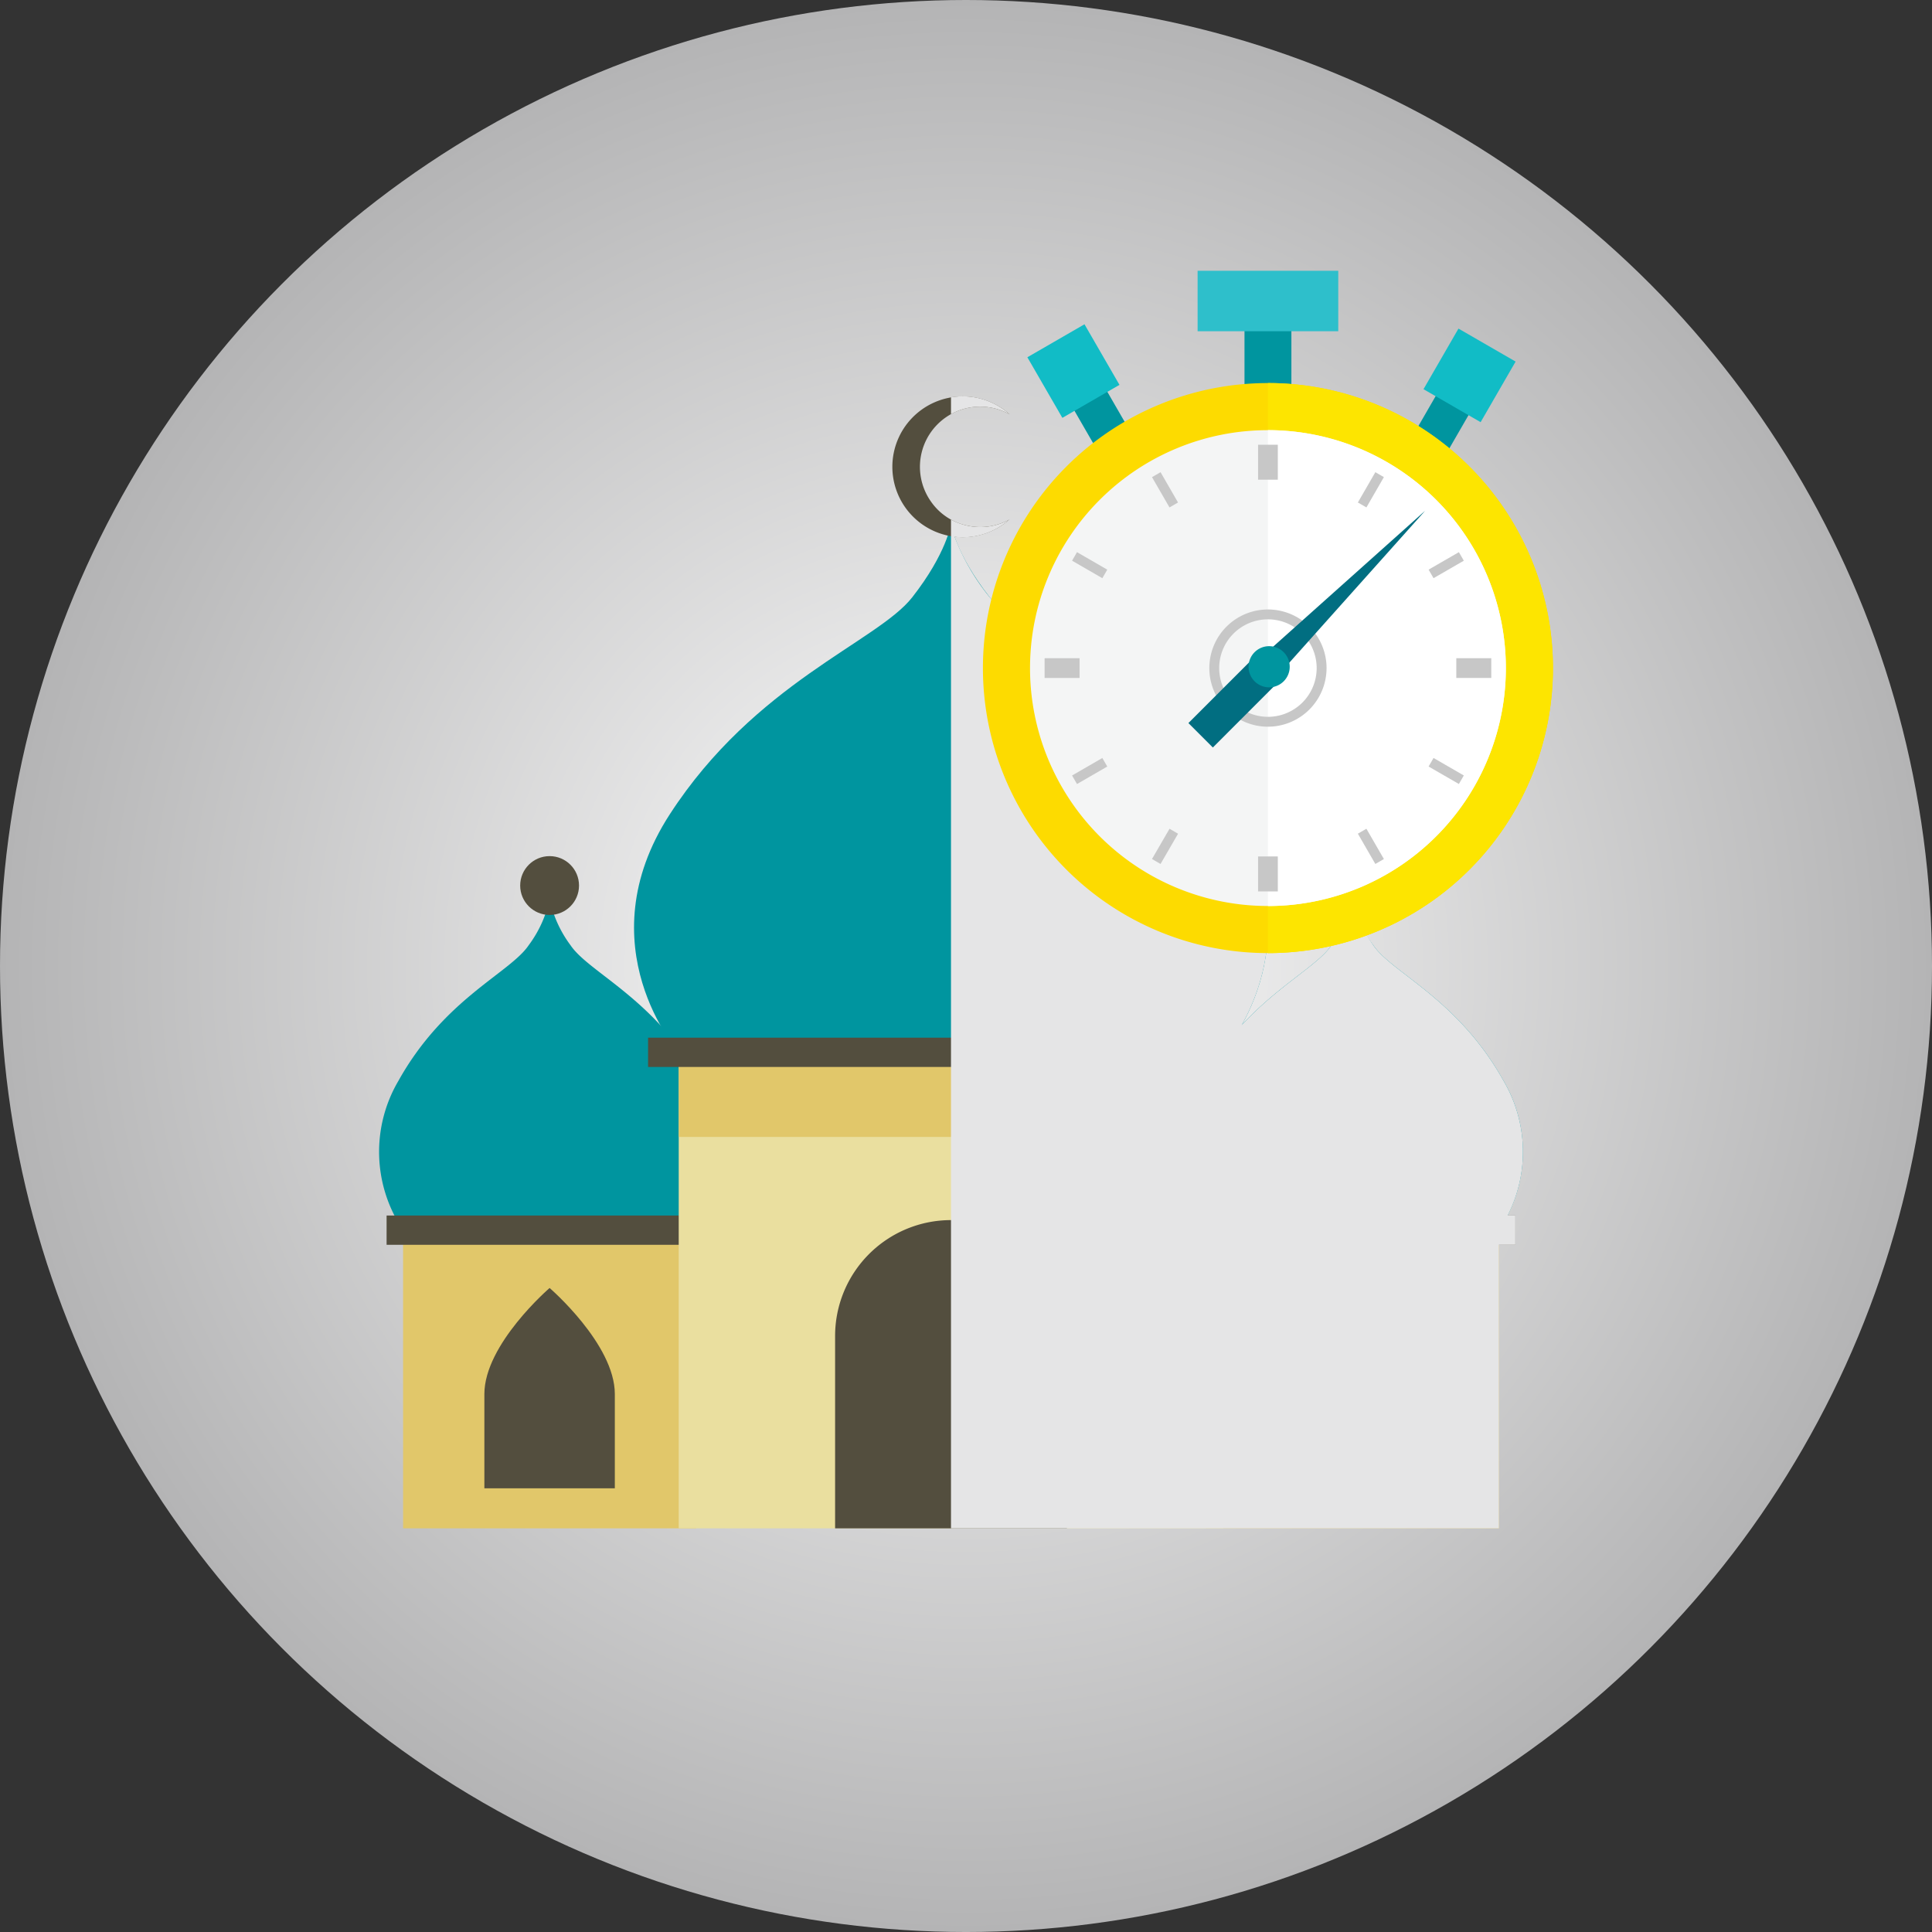 <svg xmlns="http://www.w3.org/2000/svg" xmlns:xlink="http://www.w3.org/1999/xlink" viewBox="0 0 256.515 256.515"><rect x="0" y="0" width="256.515" height="256.515" fill="#333333" stroke="none"/><defs><radialGradient id="radial-gradient" cx="128.258" cy="128.258" r="128.258" gradientUnits="userSpaceOnUse"><stop offset="0" stop-color="#fff"/><stop offset="1" stop-color="#b4b4b5"/></radialGradient></defs><title>Friday Item 6</title><g style="isolation:isolate"><g id="Layer_1" data-name="Layer 1"><circle cx="128.258" cy="128.258" r="128.258" fill="url(#radial-gradient)"/><path d="M169.809,219.783C163.718,208.835,154.976,205.43,152.49,201.74a15.694,15.694,0,0,1-2.776-6.125,15.694,15.694,0,0,1-2.776,6.125c-2.486,3.69-11.227,7.094-17.318,18.043a18.576,18.576,0,0,0,.641,19.79h38.907A18.576,18.576,0,0,0,169.809,219.783Z" transform="translate(-76.742 -76.242)" fill="#00959f"/><rect x="53.519" y="163.331" width="38.907" height="39.589" fill="#e1c76a"/><rect x="51.329" y="161.387" width="43.286" height="3.888" fill="#534e3e"/><circle cx="72.972" cy="117.575" r="3.906" fill="#534e3e"/><path d="M149.714,247.251s-8.661,7.454-8.661,14.083v12.514h17.321V261.334C158.375,254.705,149.714,247.251,149.714,247.251Z" transform="translate(-76.742 -76.242)" fill="#534e3e"/><path d="M276.394,219.783c-6.091-10.948-14.832-14.353-17.318-18.043a15.697,15.697,0,0,1-2.776-6.125,15.695,15.695,0,0,1-2.776,6.125c-2.486,3.69-11.227,7.094-17.318,18.043a18.576,18.576,0,0,0,.641,19.79h38.907A18.576,18.576,0,0,0,276.394,219.783Z" transform="translate(-76.742 -76.242)" fill="#00959f"/><rect x="160.104" y="163.331" width="38.907" height="39.589" fill="#e1c76a"/><rect x="157.915" y="161.387" width="43.286" height="3.888" fill="#534e3e"/><circle cx="179.558" cy="117.575" r="3.906" fill="#534e3e"/><path d="M256.3,247.251s-8.661,7.454-8.661,14.083v12.514h17.321V261.334C264.961,254.705,256.3,247.251,256.3,247.251Z" transform="translate(-76.742 -76.242)" fill="#534e3e"/><path d="M240.349,184.367c-11.319-17.479-27.563-22.914-32.183-28.804s-5.159-9.779-5.159-9.779-.539,3.889-5.159,9.779-20.864,11.326-32.183,28.804,1.191,31.593,1.191,31.593H239.158S251.668,201.846,240.349,184.367Z" transform="translate(-76.742 -76.242)" fill="#00959f"/><rect x="90.114" y="139.718" width="72.302" height="63.201" fill="#eadf9f"/><path d="M210.803,131.261a7.993,7.993,0,0,0-10.424,11.617,7.795,7.795,0,0,0,4.756,3.144,7.912,7.912,0,0,0,5.634-.811,9.345,9.345,0,1,1,.034-13.95Z" transform="translate(-76.742 -76.242)" fill="#534e3e"/><path d="M126.265,161.995h0a15.387,15.387,0,0,1,15.387,15.387V202.92a0,0,0,0,1,0,0H110.878a0,0,0,0,1,0,0V177.382A15.387,15.387,0,0,1,126.265,161.995Z" fill="#534e3e"/><rect x="90.114" y="139.718" width="72.302" height="11.236" fill="#e1c76a"/><rect x="86.045" y="137.774" width="80.44" height="3.888" fill="#534e3e"/><g style="mix-blend-mode:multiply"><path d="M276.394,219.783c-6.091-10.948-14.832-14.353-17.318-18.043a20.913,20.913,0,0,1-2.178-4.067,3.906,3.906,0,1,0-1.196,0,20.914,20.914,0,0,1-2.178,4.067c-1.807,2.682-6.92,5.217-11.917,10.606,2.956-5.282,6.62-15.815-1.258-27.979-11.319-17.479-27.563-22.914-32.183-28.804a29.064,29.064,0,0,1-4.678-8.048,9.271,9.271,0,0,0,7.281-2.304,7.912,7.912,0,0,1-5.634.811,8.05,8.05,0,0,1-2.128-.793v133.933h72.746V241.517h2.19v-3.888h-1.029A18.59,18.59,0,0,0,276.394,219.783Z" transform="translate(-76.742 -76.242)" fill="#e5e5e6"/><path d="M210.803,131.261a9.321,9.321,0,0,0-7.796-2.264v2.236A7.999,7.999,0,0,1,210.803,131.261Z" transform="translate(-76.742 -76.242)" fill="#e5e5e6"/></g><rect x="165.234" y="40.866" width="6.226" height="11.139" fill="#00959f"/><rect x="264.991" y="129.134" width="7.296" height="5.042" transform="translate(-56.389 222.309) rotate(-60.017)" fill="#00959f"/><rect x="219.961" y="127.432" width="5.04" height="7.298" transform="translate(-112.475 52.454) rotate(-29.977)" fill="#00959f"/><path d="M282.93,164.945a37.842,37.842,0,1,1-37.842-37.843A37.842,37.842,0,0,1,282.93,164.945Z" transform="translate(-76.742 -76.242)" fill="#fddb00"/><path d="M282.93,164.945a37.842,37.842,0,0,0-37.842-37.843v75.685A37.842,37.842,0,0,0,282.93,164.945Z" transform="translate(-76.742 -76.242)" fill="#fde500"/><path d="M276.678,164.945a31.589,31.589,0,1,1-31.589-31.59A31.59,31.59,0,0,1,276.678,164.945Z" transform="translate(-76.742 -76.242)" fill="#f4f5f5"/><path d="M276.678,164.945a31.589,31.589,0,0,0-31.589-31.59v63.181A31.59,31.59,0,0,0,276.678,164.945Z" transform="translate(-76.742 -76.242)" fill="#fff"/><path d="M245.089,172.727a7.782,7.782,0,1,1,7.782-7.782A7.79,7.79,0,0,1,245.089,172.727Zm0-14.254a6.471,6.471,0,1,0,6.47,6.472A6.477,6.477,0,0,0,245.089,158.473Z" transform="translate(-76.742 -76.242)" fill="#c7c7c7"/><polygon points="169.664 89.684 167.348 87.368 189.225 67.807 169.664 89.684" fill="#016e81"/><rect x="159.009" y="35.952" width="18.674" height="8.027" fill="#2ebfcb"/><rect x="214.883" y="120.864" width="8.758" height="9.289" transform="translate(-110.121 50.257) rotate(-30.012)" fill="#11bcc6"/><rect x="267.213" y="121.704" width="9.289" height="8.758" transform="translate(-50.005 222.234) rotate(-60)" fill="#11bcc6"/><rect x="234.379" y="167.294" width="12.101" height="4.587" transform="translate(-126.234 143.464) rotate(-45.005)" fill="#016e81"/><path d="M247.179,166.7a2.732,2.732,0,1,1,0-3.864A2.731,2.731,0,0,1,247.179,166.7Z" transform="translate(-76.742 -76.242)" fill="#00959f"/><rect x="167.035" y="59.05" width="2.622" height="4.641" fill="#c7c7c7"/><rect x="167.035" y="113.712" width="2.622" height="4.644" fill="#c7c7c7"/><rect x="193.356" y="87.392" width="4.643" height="2.621" fill="#c7c7c7"/><rect x="138.694" y="87.392" width="4.643" height="2.621" fill="#c7c7c7"/><rect x="220.765" y="148.958" width="1.309" height="4.643" transform="translate(-97.062 191.116) rotate(-59.991)" fill="#c7c7c7"/><rect x="268.104" y="176.288" width="1.31" height="4.643" transform="translate(-97.079 245.742) rotate(-59.986)" fill="#c7c7c7"/><rect x="256.433" y="140.62" width="4.644" height="1.309" transform="translate(-69.676 218.541) rotate(-60.013)" fill="#c7c7c7"/><rect x="229.103" y="187.958" width="4.642" height="1.311" transform="translate(-124.551 218.018) rotate(-59.904)" fill="#c7c7c7"/><rect x="230.769" y="138.954" width="1.31" height="4.642" transform="translate(-116.374 58.374) rotate(-29.995)" fill="#c7c7c7"/><rect x="258.1" y="186.292" width="1.311" height="4.643" transform="translate(-136.376 78.35) rotate(-29.99)" fill="#c7c7c7"/><rect x="266.437" y="150.623" width="4.643" height="1.31" transform="translate(-116.375 78.331) rotate(-29.986)" fill="#c7c7c7"/><rect x="219.099" y="177.954" width="4.642" height="1.31" transform="translate(-136.405 58.542) rotate(-30.029)" fill="#c7c7c7"/></g></g></svg>
